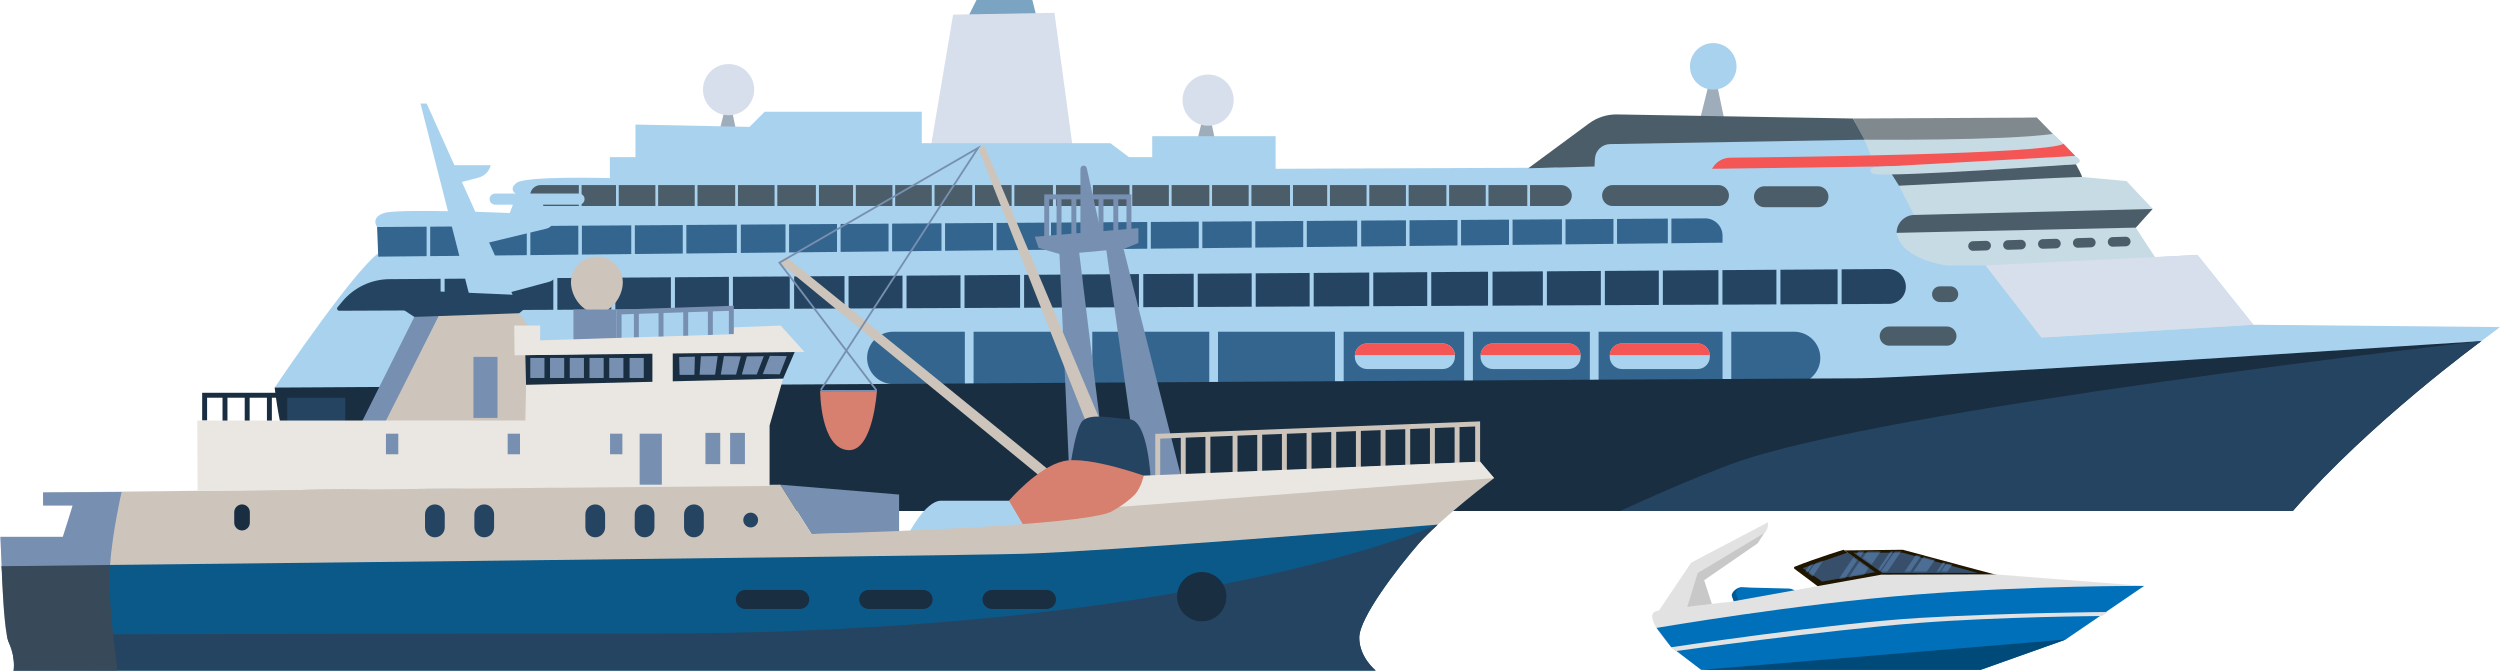 <?xml version="1.0" encoding="UTF-8"?>
<svg width="1728px" height="464px" viewBox="0 0 1728 464" version="1.1" xmlns="http://www.w3.org/2000/svg" xmlns:xlink="http://www.w3.org/1999/xlink">
    <!-- Generator: Sketch 55.2 (78181) - https://sketchapp.com -->
    <title>Group 2</title>
    <desc>Created with Sketch.</desc>
    <defs>
        <polyline id="path-1" points="33.895 0.446 85.595 14.194 20.042 14.194 0.064 0.446 33.895 0.446"></polyline>
        <polyline id="path-3" points="33.895 0.446 85.595 14.194 20.042 14.194 0.064 0.446 33.895 0.446"></polyline>
        <polyline id="path-5" points="33.895 0.446 85.595 14.194 20.042 14.194 0.064 0.446 33.895 0.446"></polyline>
        <polyline id="path-7" points="33.895 0.446 85.595 14.194 20.042 14.194 0.064 0.446 33.895 0.446"></polyline>
        <polyline id="path-9" points="33.895 0.446 85.595 14.194 20.042 14.194 0.064 0.446 33.895 0.446"></polyline>
        <polyline id="path-11" points="33.895 0.446 85.595 14.194 20.042 14.194 0.064 0.446 33.895 0.446"></polyline>
        <polyline id="path-13" points="33.895 0.446 85.595 14.194 20.042 14.194 0.064 0.446 33.895 0.446"></polyline>
        <polyline id="path-15" points="33.895 0.446 85.595 14.194 20.042 14.194 0.064 0.446 33.895 0.446"></polyline>
        <polyline id="path-17" points="31.613 0.135 0.681 10.774 13.307 20.08 50.78 13.573 31.613 0.135"></polyline>
        <polyline id="path-19" points="31.613 0.135 0.681 10.774 13.307 20.08 50.78 13.573 31.613 0.135"></polyline>
        <polyline id="path-21" points="31.613 0.135 0.681 10.774 13.307 20.08 50.78 13.573 31.613 0.135"></polyline>
        <polyline id="path-23" points="31.613 0.135 0.681 10.774 13.307 20.08 50.78 13.573 31.613 0.135"></polyline>
    </defs>
    <g id="Page-1" stroke="none" stroke-width="1" fill="none" fill-rule="evenodd">
        <g id="Group-2" transform="translate(-1, 0)">
            <g id="boat24-(1)" transform="translate(190, 0)" fill-rule="nonzero">
                <g id="Group-2" transform="translate(769.52, 177.013) scale(-1, 1) translate(-769.52, -177.013) translate(0.02, 0.013)">
                    <polyline id="Fill-185" fill="#7AA4C1" points="1011.24 12.872 1014.46 0 1053.07 0 1059.51 12.872 1011.24 12.872"></polyline>
                    <polyline id="Fill-186" fill="#D7DFEC" points="999.17 8.849 986.3 103.779 1084.9 103.016 1069.22 10.098 999.17 8.849"></polyline>
                    <polyline id="Fill-187" fill="#9FADBA" points="543.83 45.856 535.79 84.471 553.49 84.471 543.83 45.856"></polyline>
                    <polyline id="Fill-188" fill="#9FADBA" points="893.78 69.99 885.74 108.606 903.44 108.606 893.78 69.99"></polyline>
                    <polyline id="Fill-189" fill="#9FADBA" points="1224.43 65.163 1216.38 103.779 1234.08 103.779 1224.43 65.163"></polyline>
                    <path d="M0,226.06 L12.87,235.714 L252.69,253.896 L458.56,269.503 L1528.52,275.938 L1538.18,267.893 C1538.18,267.893 1475.43,174.573 1462.56,172.964 L1467.38,156.874 C1467.38,156.874 1472.21,150.439 1462.56,147.221 C1452.9,144.003 1375.67,147.221 1375.67,147.221 L1370.84,134.349 C1370.84,134.349 1377.28,131.131 1370.84,126.304 C1364.41,121.477 1306.48,123.086 1306.48,123.086 L1306.48,108.606 L1288.79,108.606 L1288.79,86.08 L1209.95,87.689 L1199.49,77.231 L1090.88,77.231 L1090.88,98.952 L960.56,98.952 L947.69,108.606 L931.6,108.606 L931.6,94.125 L846.32,94.125 L846.32,116.65 L651.98,115.888 L621.41,90.145 L320.19,81.253 L293.64,107.801 L293.58,119.911 L284.74,124.335 C278.7,125.139 277.5,125.944 271.86,125.5 L259.05,125.5 L240.14,144.405 L251.1,145.674 L252.7,157.664 L238.48,177.833 L209.17,176.182 L170.55,224.451 L0,226.06" id="Fill-190" fill="#A8D2EE"></path>
                    <path d="M508.44,143.198 L471.43,143.198 C467.45,143.198 464.19,139.94 464.19,135.958 C464.19,131.975 467.45,128.717 471.43,128.717 L508.44,128.717 C512.42,128.717 515.68,131.975 515.68,135.958 C515.68,139.94 512.42,143.198 508.44,143.198" id="Fill-191" fill="#4C5D6A"></path>
                    <path d="M320.19,81.253 L296.4,108.648 L289.16,122.324 L258.19,125.139 L240.14,144.405 L251.75,157.319 L238.48,177.833 L170.55,224.451 L316.97,233.3 L355.58,183.423 L382.88,183.423 C382.88,183.423 414.26,179.442 417.07,160.939 L405.01,148.568 L415.46,128.358 L419.89,118.704 L433.36,110.86 L439.25,96.538 L320.19,81.253" id="Fill-192" fill="#C7DBE5"></path>
                    <path d="M613.42,142.394 L540.21,142.394 C536.23,142.394 532.97,139.135 532.97,135.153 C532.97,131.171 536.23,127.913 540.21,127.913 L613.42,127.913 C617.4,127.913 620.66,131.171 620.66,135.153 C620.66,139.135 617.4,142.394 613.42,142.394" id="Fill-193" fill="#4C5D6A"></path>
                    <path d="M1354.35,142.394 L648.82,142.394 C644.84,142.394 641.58,139.135 641.58,135.153 C641.58,131.172 644.84,127.913 648.82,127.913 L1354.35,127.913 C1358.33,127.913 1361.59,131.172 1361.59,135.153 C1361.59,139.135 1358.33,142.394 1354.35,142.394" id="Fill-194" fill="#4C5D6A"></path>
                    <path d="M549.5,150.92 L1467.38,156.874 L1466.58,177.389 L537.4,167.735 L537.4,162.939 C537.4,156.27 542.83,150.876 549.5,150.92" id="Fill-195" fill="#33658E"></path>
                    <path d="M1458.82,192.942 L423.09,185.919 C416.26,185.874 410.69,191.403 410.69,198.238 C410.69,204.726 415.94,209.994 422.42,210.023 L1493.52,214.783 C1494.8,214.789 1495.5,213.299 1494.68,212.318 L1491.34,208.307 C1483.29,198.648 1471.39,193.027 1458.82,192.942" id="Fill-196" fill="#254461"></path>
                    <path d="M1110.59,265.48 L487.92,265.48 C477.97,265.48 469.82,257.335 469.82,247.379 C469.82,237.424 477.97,229.278 487.92,229.278 L1110.59,229.278 C1120.55,229.278 1128.69,237.424 1128.69,247.379 C1128.69,257.335 1120.55,265.48 1110.59,265.48" id="Fill-197" fill="#33658E"></path>
                    <polygon id="Fill-198" fill="#A8D2EE" points="531.36 265.48 537.4 265.48 537.4 222.038 531.36 222.038"></polygon>
                    <polygon id="Fill-199" fill="#A8D2EE" points="623.07 265.48 629.11 265.48 629.11 222.038 623.07 222.038"></polygon>
                    <polygon id="Fill-200" fill="#A8D2EE" points="709.96 265.48 715.99 265.48 715.99 222.038 709.96 222.038"></polygon>
                    <polygon id="Fill-201" fill="#A8D2EE" points="799.26 265.48 805.29 265.48 805.29 222.038 799.26 222.038"></polygon>
                    <polygon id="Fill-202" fill="#A8D2EE" points="886.14 265.48 892.18 265.48 892.18 222.038 886.14 222.038"></polygon>
                    <polygon id="Fill-203" fill="#A8D2EE" points="973.03 265.48 979.06 265.48 979.06 222.038 973.03 222.038"></polygon>
                    <polygon id="Fill-204" fill="#A8D2EE" points="1055.08 265.48 1061.12 265.48 1061.12 222.038 1055.08 222.038"></polygon>
                    <polygon id="Fill-205" fill="#A8D2EE" points="455.09 215.704 457.87 215.704 457.87 183.731 455.09 183.731"></polygon>
                    <polygon id="Fill-206" fill="#A8D2EE" points="497.39 215.704 500.17 215.704 500.17 183.731 497.39 183.731"></polygon>
                    <polygon id="Fill-207" fill="#A8D2EE" points="537.47 215.704 540.25 215.704 540.25 183.731 537.47 183.731"></polygon>
                    <polygon id="Fill-208" fill="#A8D2EE" points="578.66 215.704 581.44 215.704 581.44 183.731 578.66 183.731"></polygon>
                    <polygon id="Fill-209" fill="#A8D2EE" points="618.74 215.704 621.52 215.704 621.52 183.731 618.74 183.731"></polygon>
                    <polygon id="Fill-210" fill="#A8D2EE" points="658.81 215.704 661.6 215.704 661.6 183.731 658.81 183.731"></polygon>
                    <polygon id="Fill-211" fill="#A8D2EE" points="696.66 218.862 699.45 218.862 699.45 175.42 696.66 175.42"></polygon>
                    <polygon id="Fill-212" fill="#A8D2EE" points="696.43 215.704 699.21 215.704 699.21 183.731 696.43 183.731"></polygon>
                    <polygon id="Fill-213" fill="#A8D2EE" points="738.74 215.704 741.52 215.704 741.52 183.731 738.74 183.731"></polygon>
                    <polygon id="Fill-214" fill="#A8D2EE" points="778.81 215.704 781.6 215.704 781.6 183.731 778.81 183.731"></polygon>
                    <polygon id="Fill-215" fill="#A8D2EE" points="820 215.704 822.79 215.704 822.79 183.731 820 183.731"></polygon>
                    <polygon id="Fill-216" fill="#A8D2EE" points="860.08 215.704 862.86 215.704 862.86 183.731 860.08 183.731"></polygon>
                    <polygon id="Fill-217" fill="#A8D2EE" points="900.16 215.704 902.94 215.704 902.94 183.731 900.16 183.731"></polygon>
                    <polygon id="Fill-218" fill="#A8D2EE" points="938.01 218.862 940.79 218.862 940.79 175.42 938.01 175.42"></polygon>
                    <polygon id="Fill-219" fill="#A8D2EE" points="937.78 215.704 940.56 215.704 940.56 183.731 937.78 183.731"></polygon>
                    <polygon id="Fill-220" fill="#A8D2EE" points="980.08 215.704 982.86 215.704 982.86 183.731 980.08 183.731"></polygon>
                    <polygon id="Fill-221" fill="#A8D2EE" points="1020.16 215.704 1022.94 215.704 1022.94 183.731 1020.16 183.731"></polygon>
                    <polygon id="Fill-222" fill="#A8D2EE" points="1061.35 215.704 1064.13 215.704 1064.13 183.731 1061.35 183.731"></polygon>
                    <polygon id="Fill-223" fill="#A8D2EE" points="1101.43 215.704 1104.21 215.704 1104.21 183.731 1101.43 183.731"></polygon>
                    <polygon id="Fill-224" fill="#A8D2EE" points="1141.5 215.704 1144.29 215.704 1144.29 183.731 1141.5 183.731"></polygon>
                    <polygon id="Fill-225" fill="#A8D2EE" points="1179.36 218.862 1182.14 218.862 1182.14 175.42 1179.36 175.42"></polygon>
                    <polygon id="Fill-226" fill="#A8D2EE" points="1179.12 215.704 1181.91 215.704 1181.91 183.731 1179.12 183.731"></polygon>
                    <polygon id="Fill-227" fill="#A8D2EE" points="1221.43 215.704 1224.21 215.704 1224.21 183.731 1221.43 183.731"></polygon>
                    <polygon id="Fill-228" fill="#A8D2EE" points="1261.5 215.704 1264.29 215.704 1264.29 183.731 1261.5 183.731"></polygon>
                    <polygon id="Fill-229" fill="#A8D2EE" points="1302.69 215.704 1305.48 215.704 1305.48 183.731 1302.69 183.731"></polygon>
                    <polygon id="Fill-230" fill="#A8D2EE" points="1342.77 215.704 1345.56 215.704 1345.56 183.731 1342.77 183.731"></polygon>
                    <polygon id="Fill-231" fill="#A8D2EE" points="1382.85 215.704 1385.63 215.704 1385.63 183.731 1382.85 183.731"></polygon>
                    <polygon id="Fill-232" fill="#A8D2EE" points="1420.7 215.704 1423.48 215.704 1423.48 183.731 1420.7 183.731"></polygon>
                    <polygon id="Fill-233" fill="#A8D2EE" points="572.74 179.04 575.21 179.04 575.21 146.459 572.74 146.459"></polygon>
                    <polygon id="Fill-234" fill="#A8D2EE" points="610.33 179.04 612.8 179.04 612.8 146.459 610.33 146.459"></polygon>
                    <polygon id="Fill-235" fill="#A8D2EE" points="645.94 179.04 648.41 179.04 648.41 146.459 645.94 146.459"></polygon>
                    <polygon id="Fill-236" fill="#A8D2EE" points="682.53 179.04 685.01 179.04 685.01 146.459 682.53 146.459"></polygon>
                    <polygon id="Fill-237" fill="#A8D2EE" points="718.14 179.04 720.61 179.04 720.61 146.459 718.14 146.459"></polygon>
                    <polygon id="Fill-238" fill="#A8D2EE" points="753.75 179.04 756.22 179.04 756.22 146.459 753.75 146.459"></polygon>
                    <polygon id="Fill-239" fill="#A8D2EE" points="787.38 179.04 789.85 179.04 789.85 146.459 787.38 146.459"></polygon>
                    <polygon id="Fill-240" fill="#A8D2EE" points="787.17 179.04 789.64 179.04 789.64 146.459 787.17 146.459"></polygon>
                    <polygon id="Fill-241" fill="#A8D2EE" points="824.76 179.04 827.23 179.04 827.23 146.459 824.76 146.459"></polygon>
                    <polygon id="Fill-242" fill="#A8D2EE" points="860.36 179.04 862.84 179.04 862.84 146.459 860.36 146.459"></polygon>
                    <polygon id="Fill-243" fill="#A8D2EE" points="896.96 179.04 899.44 179.04 899.44 146.459 896.96 146.459"></polygon>
                    <polygon id="Fill-244" fill="#A8D2EE" points="932.57 179.04 935.04 179.04 935.04 146.459 932.57 146.459"></polygon>
                    <polygon id="Fill-245" fill="#A8D2EE" points="968.18 179.04 970.65 179.04 970.65 146.459 968.18 146.459"></polygon>
                    <polygon id="Fill-246" fill="#A8D2EE" points="1001.81 179.04 1004.28 179.04 1004.28 146.459 1001.81 146.459"></polygon>
                    <polygon id="Fill-247" fill="#A8D2EE" points="1001.6 179.04 1004.07 179.04 1004.07 146.459 1001.6 146.459"></polygon>
                    <polygon id="Fill-248" fill="#A8D2EE" points="1039.19 179.04 1041.66 179.04 1041.66 146.459 1039.19 146.459"></polygon>
                    <polygon id="Fill-249" fill="#A8D2EE" points="1074.79 179.04 1077.27 179.04 1077.27 146.459 1074.79 146.459"></polygon>
                    <polygon id="Fill-250" fill="#A8D2EE" points="1111.39 179.04 1113.86 179.04 1113.86 146.459 1111.39 146.459"></polygon>
                    <polygon id="Fill-251" fill="#A8D2EE" points="1147 179.04 1149.47 179.04 1149.47 146.459 1147 146.459"></polygon>
                    <polygon id="Fill-252" fill="#A8D2EE" points="1182.61 179.04 1185.08 179.04 1185.08 146.459 1182.61 146.459"></polygon>
                    <polygon id="Fill-253" fill="#A8D2EE" points="1216.24 179.04 1218.71 179.04 1218.71 146.459 1216.24 146.459"></polygon>
                    <polygon id="Fill-254" fill="#A8D2EE" points="1216.03 179.04 1218.5 179.04 1218.5 146.459 1216.03 146.459"></polygon>
                    <polygon id="Fill-255" fill="#A8D2EE" points="1253.61 179.04 1256.09 179.04 1256.09 146.459 1253.61 146.459"></polygon>
                    <polygon id="Fill-256" fill="#A8D2EE" points="1289.22 179.04 1291.7 179.04 1291.7 146.459 1289.22 146.459"></polygon>
                    <polygon id="Fill-257" fill="#A8D2EE" points="1325.82 179.04 1328.29 179.04 1328.29 146.459 1325.82 146.459"></polygon>
                    <polygon id="Fill-258" fill="#A8D2EE" points="1361.43 179.04 1363.9 179.04 1363.9 146.459 1361.43 146.459"></polygon>
                    <polygon id="Fill-259" fill="#A8D2EE" points="1397.04 179.04 1399.51 179.04 1399.51 146.459 1397.04 146.459"></polygon>
                    <polygon id="Fill-260" fill="#A8D2EE" points="1430.67 179.04 1433.14 179.04 1433.14 146.459 1430.67 146.459"></polygon>
                    <polygon id="Fill-261" fill="#A8D2EE" points="670.47 146.459 672.36 146.459 672.36 121.117 670.47 121.117"></polygon>
                    <polygon id="Fill-262" fill="#A8D2EE" points="699.19 146.459 701.08 146.459 701.08 121.117 699.19 121.117"></polygon>
                    <polygon id="Fill-263" fill="#A8D2EE" points="726.4 146.459 728.28 146.459 728.28 121.117 726.4 121.117"></polygon>
                    <polygon id="Fill-264" fill="#A8D2EE" points="754.36 146.459 756.25 146.459 756.25 121.117 754.36 121.117"></polygon>
                    <polygon id="Fill-265" fill="#A8D2EE" points="781.57 146.459 783.46 146.459 783.46 121.117 781.57 121.117"></polygon>
                    <polygon id="Fill-266" fill="#A8D2EE" points="808.78 146.459 810.67 146.459 810.67 121.117 808.78 121.117"></polygon>
                    <polygon id="Fill-267" fill="#A8D2EE" points="834.48 146.459 836.37 146.459 836.37 121.117 834.48 121.117"></polygon>
                    <polygon id="Fill-268" fill="#A8D2EE" points="834.32 146.459 836.21 146.459 836.21 121.117 834.32 121.117"></polygon>
                    <polygon id="Fill-269" fill="#A8D2EE" points="863.04 146.459 864.93 146.459 864.93 121.117 863.04 121.117"></polygon>
                    <polygon id="Fill-270" fill="#A8D2EE" points="890.25 146.459 892.14 146.459 892.14 121.117 890.25 121.117"></polygon>
                    <polygon id="Fill-271" fill="#A8D2EE" points="918.21 146.459 920.1 146.459 920.1 121.117 918.21 121.117"></polygon>
                    <polygon id="Fill-272" fill="#A8D2EE" points="945.42 146.459 947.31 146.459 947.31 121.117 945.42 121.117"></polygon>
                    <polygon id="Fill-273" fill="#A8D2EE" points="972.63 146.459 974.52 146.459 974.52 121.117 972.63 121.117"></polygon>
                    <polygon id="Fill-274" fill="#A8D2EE" points="998.33 146.459 1000.22 146.459 1000.22 121.117 998.33 121.117"></polygon>
                    <polygon id="Fill-275" fill="#A8D2EE" points="998.17 146.459 1000.06 146.459 1000.06 121.117 998.17 121.117"></polygon>
                    <polygon id="Fill-276" fill="#A8D2EE" points="1026.89 146.459 1028.78 146.459 1028.78 121.117 1026.89 121.117"></polygon>
                    <polygon id="Fill-277" fill="#A8D2EE" points="1054.1 146.459 1055.99 146.459 1055.99 121.117 1054.1 121.117"></polygon>
                    <polygon id="Fill-278" fill="#A8D2EE" points="1082.07 146.459 1083.96 146.459 1083.96 121.117 1082.07 121.117"></polygon>
                    <polygon id="Fill-279" fill="#A8D2EE" points="1109.28 146.459 1111.17 146.459 1111.17 121.117 1109.28 121.117"></polygon>
                    <polygon id="Fill-280" fill="#A8D2EE" points="1136.49 146.459 1138.38 146.459 1138.38 121.117 1136.49 121.117"></polygon>
                    <polygon id="Fill-281" fill="#A8D2EE" points="1162.18 146.459 1164.07 146.459 1164.07 121.117 1162.18 121.117"></polygon>
                    <polygon id="Fill-282" fill="#A8D2EE" points="1162.03 146.459 1163.92 146.459 1163.92 121.117 1162.03 121.117"></polygon>
                    <polygon id="Fill-283" fill="#A8D2EE" points="1190.75 146.459 1192.64 146.459 1192.64 121.117 1190.75 121.117"></polygon>
                    <polygon id="Fill-284" fill="#A8D2EE" points="1217.96 146.459 1219.85 146.459 1219.85 121.117 1217.96 121.117"></polygon>
                    <polygon id="Fill-285" fill="#A8D2EE" points="1245.92 146.459 1247.81 146.459 1247.81 121.117 1245.92 121.117"></polygon>
                    <polygon id="Fill-286" fill="#A8D2EE" points="1273.13 146.459 1275.02 146.459 1275.02 121.117 1273.13 121.117"></polygon>
                    <polygon id="Fill-287" fill="#A8D2EE" points="1300.34 146.459 1302.23 146.459 1302.23 121.117 1300.34 121.117"></polygon>
                    <polygon id="Fill-288" fill="#A8D2EE" points="1326.04 146.459 1327.93 146.459 1327.93 123.692 1326.04 123.692"></polygon>
                    <path d="M1419.38,240.065 L1360.95,240.065 C1357.99,240.065 1355.56,237.638 1355.56,234.672 C1355.56,231.705 1357.99,229.278 1360.95,229.278 L1419.38,229.278 C1422.35,229.278 1424.78,231.705 1424.78,234.672 C1424.78,237.638 1422.35,240.065 1419.38,240.065" id="Fill-289" fill="#33658E"></path>
                    <polyline id="Fill-290" fill="#C7DBE5" points="439.25 96.538 433.36 110.86 336.22 108.447 300.62 103.016 301.63 99.396 309.27 92.558 358.55 90.345 439.25 96.538"></polyline>
                    <path d="M1448.6,252.651 L1358.7,252.651 C1356.97,252.651 1355.56,251.235 1355.56,249.505 C1355.56,247.774 1356.97,246.358 1358.7,246.358 L1448.6,246.358 C1450.33,246.358 1451.75,247.774 1451.75,249.505 C1451.75,251.235 1450.33,252.651 1448.6,252.651" id="Fill-291" fill="#AAB1CC"></path>
                    <path d="M1303.79,252.651 L1213.9,252.651 C1212.17,252.651 1210.75,251.235 1210.75,249.505 C1210.75,247.774 1212.17,246.358 1213.9,246.358 L1303.79,246.358 C1305.52,246.358 1306.94,247.774 1306.94,249.505 C1306.94,251.235 1305.52,252.651 1303.79,252.651" id="Fill-292" fill="#33658E"></path>
                    <path d="M422.15,238.932 L382.33,238.932 C378.68,238.932 375.7,235.945 375.7,232.295 C375.7,228.644 378.68,225.658 382.33,225.658 L422.15,225.658 C425.81,225.658 428.79,228.644 428.79,232.295 C428.79,235.945 425.81,238.932 422.15,238.932" id="Fill-293" fill="#4C5D6A"></path>
                    <path d="M387.16,208.764 L379.92,208.764 C376.93,208.764 374.49,206.32 374.49,203.334 C374.49,200.346 376.93,197.903 379.92,197.903 L387.16,197.903 C390.15,197.903 392.59,200.346 392.59,203.334 C392.59,206.32 390.15,208.764 387.16,208.764" id="Fill-294" fill="#4C5D6A"></path>
                    <path d="M544.64,116.65 L544.26,116.015 C541.72,111.698 537.11,109.028 532.1,108.98 C491.89,108.6 314.46,106.526 301.63,99.396 L293.64,107.801 C293.64,107.801 338.65,112.692 374.84,113.877 C413,115.126 544.64,116.65 544.64,116.65" id="Fill-295" fill="#F45656"></path>
                    <path d="M309.27,92.558 L320.19,81.253 L447.24,81.899 L439.25,96.538 C439.25,96.538 343.06,97.385 309.27,92.558" id="Fill-296" fill="#7F898E"></path>
                    <path d="M629.71,85.302 L671.69,116.29 L625.89,115.084 L625.61,109.69 C625.31,104.095 620.74,99.681 615.14,99.584 L439.25,96.538 L447.24,81.899 L610.2,79.075 C617.21,78.95 624.07,81.138 629.71,85.302" id="Fill-297" fill="#4C5D6A"></path>
                    <path d="M143.2,353.169 L1507.61,353.169 C1507.61,353.169 1530.13,335.47 1538.18,267.893 C1538.18,267.893 482.69,261.458 442.47,261.458 C402.24,261.458 12.87,235.714 12.87,235.714 C12.87,235.714 90.1,292.028 143.2,353.169" id="Fill-298" fill="#192E41"></path>
                    <path d="M606.94,255.064 L554.63,255.064 C549.99,255.064 546.19,251.267 546.19,246.627 L546.19,245.802 C546.19,241.162 549.99,237.365 554.63,237.365 L606.94,237.365 C611.58,237.365 615.38,241.162 615.38,245.802 L615.38,246.627 C615.38,251.267 611.58,255.064 606.94,255.064" id="Fill-299" fill="#A8D2EE"></path>
                    <path d="M615.34,245.41 C615.13,240.953 611.45,237.365 606.94,237.365 L554.63,237.365 C550.12,237.365 546.44,240.954 546.23,245.41 L615.34,245.41" id="Fill-300" fill="#F45656"></path>
                    <path d="M696.24,255.064 L643.93,255.064 C639.29,255.064 635.49,251.267 635.49,246.627 L635.49,245.802 C635.49,241.162 639.29,237.365 643.93,237.365 L696.24,237.365 C700.88,237.365 704.68,241.162 704.68,245.802 L704.68,246.627 C704.68,251.267 700.88,255.064 696.24,255.064" id="Fill-301" fill="#A8D2EE"></path>
                    <path d="M704.64,245.41 C704.43,240.953 700.75,237.365 696.24,237.365 L643.93,237.365 C639.42,237.365 635.74,240.954 635.53,245.41 L704.64,245.41" id="Fill-302" fill="#F45656"></path>
                    <path d="M783.12,255.064 L730.81,255.064 C726.17,255.064 722.37,251.267 722.37,246.627 L722.37,245.802 C722.37,241.162 726.17,237.365 730.81,237.365 L783.12,237.365 C787.76,237.365 791.56,241.162 791.56,245.802 L791.56,246.627 C791.56,251.267 787.76,255.064 783.12,255.064" id="Fill-303" fill="#A8D2EE"></path>
                    <path d="M791.52,245.41 C791.31,240.953 787.63,237.365 783.12,237.365 L730.81,237.365 C726.31,237.365 722.62,240.954 722.41,245.41 L791.52,245.41" id="Fill-304" fill="#F45656"></path>
                    <path d="M527.74,45.856 C527.74,36.969 534.95,29.766 543.83,29.766 C552.72,29.766 559.92,36.969 559.92,45.856 C559.92,54.741 552.72,61.945 543.83,61.945 C534.95,61.945 527.74,54.741 527.74,45.856" id="Fill-305" fill="#A8D2EE"></path>
                    <path d="M240.14,144.405 L405.01,148.568 C411.72,148.737 417.07,154.226 417.07,160.939 L251.75,157.319 L240.14,144.405" id="Fill-306" fill="#4C5D6A"></path>
                    <polyline id="Fill-307" fill="#D7DFEC" points="170.55 224.451 316.97 233.3 355.58 183.423 209.17 176.182 170.55 224.451"></polyline>
                    <path d="M293.18,113.475 C293.18,113.475 287.95,122.726 289.16,122.324 C290.37,121.922 415.46,128.358 415.46,128.358 L421.5,118.704 L293.18,113.475" id="Fill-308" fill="#4C5D6A"></path>
                    <path d="M432.36,115.486 L293.64,107.801 C293.64,107.801 286.75,111.464 293.18,113.475 C293.18,113.475 416.27,122.324 433.16,120.313 C433.16,120.313 438.39,117.094 432.36,115.486" id="Fill-309" fill="#C7DBE5"></path>
                    <path d="M267.66,170.508 L258.62,170.242 C256.79,170.188 255.34,168.652 255.4,166.827 C255.45,165.003 256.99,163.554 258.81,163.608 L267.86,163.875 C269.68,163.928 271.13,165.466 271.08,167.29 C271.02,169.114 269.49,170.563 267.66,170.508" id="Fill-310" fill="#4C5D6A"></path>
                    <path d="M291.79,171.22 L282.74,170.954 C280.92,170.9 279.47,169.363 279.52,167.539 C279.57,165.714 281.11,164.265 282.94,164.32 L291.98,164.586 C293.81,164.64 295.26,166.176 295.2,168.001 C295.15,169.826 293.61,171.274 291.79,171.22" id="Fill-311" fill="#4C5D6A"></path>
                    <path d="M315.91,171.932 L306.86,171.665 C305.04,171.611 303.59,170.074 303.64,168.25 C303.7,166.425 305.24,164.977 307.06,165.031 L316.11,165.298 C317.93,165.351 319.38,166.888 319.33,168.713 C319.27,170.537 317.73,171.986 315.91,171.932" id="Fill-312" fill="#4C5D6A"></path>
                    <path d="M340.03,172.643 L330.99,172.377 C329.16,172.323 327.71,170.786 327.77,168.962 C327.82,167.137 329.36,165.688 331.18,165.742 L340.23,166.009 C342.05,166.063 343.5,167.6 343.45,169.424 C343.4,171.248 341.86,172.697 340.03,172.643" id="Fill-313" fill="#4C5D6A"></path>
                    <path d="M364.16,173.355 L355.11,173.088 C353.29,173.034 351.84,171.498 351.89,169.673 C351.95,167.848 353.48,166.4 355.31,166.454 L364.35,166.72 C366.18,166.774 367.63,168.311 367.57,170.135 C367.52,171.96 365.98,173.408 364.16,173.355" id="Fill-314" fill="#4C5D6A"></path>
                    <path d="M875.28,69.186 C875.28,59.411 883.2,51.487 892.98,51.487 C902.75,51.487 910.68,59.411 910.68,69.186 C910.68,78.96 902.75,86.884 892.98,86.884 C883.2,86.884 875.28,78.96 875.28,69.186" id="Fill-315" fill="#D7DFEC"></path>
                    <path d="M1206.73,61.945 C1206.73,52.171 1214.65,44.247 1224.43,44.247 C1234.2,44.247 1242.13,52.171 1242.13,61.945 C1242.13,71.72 1234.2,79.644 1224.43,79.644 C1214.65,79.644 1206.73,71.72 1206.73,61.945" id="Fill-316" fill="#D7DFEC"></path>
                    <path d="M531.67,320.86 C429.35,282.492 12.87,235.714 12.87,235.714 C12.87,235.714 90.1,292.028 143.2,353.169 L608.13,353.169 C584.81,342.412 559.18,331.176 531.67,320.86" id="Fill-317" fill="#254461"></path>
                </g>
            </g>
            <g id="boat23-(1)" transform="translate(0, 71)" fill-rule="nonzero">
                <g id="Group" transform="translate(517.208, 197.05) scale(-1, 1) translate(-517.208, -197.05) translate(0.708, 0.55)">
                    <polyline id="Fill-318" fill="#254461" points="794.072 219.98 794.072 202.07 834.142 202.07 834.142 222.54 794.072 219.98"></polyline>
                    <polygon id="Fill-319" fill="#192E41" points="781.708 221.68 785.119 221.68 785.119 202.5 781.708 202.5"></polygon>
                    <polygon id="Fill-320" fill="#192E41" points="875.492 221.68 878.902 221.68 878.902 202.5 875.492 202.5"></polygon>
                    <polygon id="Fill-321" fill="#192E41" points="860.152 221.68 863.562 221.68 863.562 202.5 860.152 202.5"></polygon>
                    <polygon id="Fill-322" fill="#192E41" points="844.802 221.68 848.212 221.68 848.212 202.5 844.802 202.5"></polygon>
                    <polyline id="Fill-323" fill="#192E41" points="892.972 219.13 889.562 219.13 889.562 203.35 767.64 203.35 767.64 199.94 892.972 199.94 892.972 219.13"></polyline>
                    <polyline id="Fill-324" fill="#A8D2EE" points="677.263 134.72 737.799 1.13686838e-13 742.062 1.13686838e-13 707.957 133.86 677.263 134.72"></polyline>
                    <path d="M649.98,80.15 C652.537,79.3 708.81,80.15 708.81,80.15 L699.432,97.2 L654.952,86.47 C652.035,85.76 649.98,83.15 649.98,80.15" id="Fill-325" fill="#A8D2EE"></path>
                    <path d="M693.463,42.63 L724.157,42.63 L718.188,55.42 L701.974,51.22 C697.779,50.13 694.514,46.84 693.463,42.63" id="Fill-326" fill="#A8D2EE"></path>
                    <polyline id="Fill-327" fill="#A8D2EE" points="657.653 68.21 655.095 81.85 675.558 81.85 670.442 67.36 657.653 68.21"></polyline>
                    <path d="M647.422,116.81 L689.2,116.81 L683.231,131.31 L653.283,123.27 C650.232,122.45 647.941,119.93 647.422,116.81" id="Fill-328" fill="#A8D2EE"></path>
                    <path d="M602.232,123.63 C602.232,113.74 610.249,105.73 620.138,105.73 C630.026,105.73 638.043,113.74 638.043,123.63 C638.043,133.52 630.026,144.66 620.138,144.66 C610.249,144.66 602.232,133.52 602.232,123.63" id="Fill-329" fill="#CDC5BB"></path>
                    <polyline id="Fill-330" fill="#778FB1" points="525.497 139.78 525.497 159.44 528.908 159.44 528.908 143.3 539.992 143.66 539.992 162 543.402 162 543.402 143.78 557.044 144.23 557.044 162 560.454 162 560.454 144.34 574.096 144.79 574.096 162 577.507 162 577.507 144.9 591.148 145.35 591.148 162 594.559 162 594.559 145.46 603.085 145.75 603.085 163.71 606.496 163.71 606.496 142.45 525.497 139.78"></polyline>
                    <polyline id="Fill-331" fill="#778FB1" points="411.246 296.71 411.246 270.28 493.382 263.46 471.782 297.57 411.246 296.71"></polyline>
                    <polyline id="Fill-332" fill="#778FB1" points="215.997 259.2 256.07 100.61 245.838 96.35 245.838 86.12 317.459 92.09 314.9 99.76 300.406 104.02 293.585 256.64 268.006 255.79 286.764 103.17 268.006 101.46 245.838 259.2 215.997 259.2"></polyline>
                    <path d="M281.549,44.65 L271.945,88 C271.662,89.27 272.544,90.51 273.842,90.67 L283.446,91.8 C284.759,91.95 285.911,90.92 285.911,89.6 L285.911,45.13 C285.911,43.91 284.923,42.92 283.705,42.92 C282.669,42.92 281.773,43.64 281.549,44.65" id="Fill-333" fill="#778FB1"></path>
                    <path d="M308.932,252.38 C311.49,249.82 489.687,105.73 489.687,105.73 L493.95,109.99 L314.048,257.49 L308.932,252.38" id="Fill-334" fill="#CDC5BB"></path>
                    <polyline id="Fill-335" fill="#CDC5BB" points="258.627 251.53 352.416 28.99 356.679 30.7 268.006 255.79 258.627 251.53"></polyline>
                    <path d="M237.312,260.05 C237.312,260.05 239.018,219.13 251.807,218.27 C264.596,217.42 278.238,214.01 284.206,219.13 C290.175,224.24 294.438,261.76 294.438,261.76 L237.312,260.05" id="Fill-336" fill="#254461"></path>
                    <path d="M324.279,293.3 C324.279,293.3 320.869,274.55 335.363,274.55 C349.857,274.55 371.173,274.55 382.257,274.55 C393.342,274.55 405.278,298.42 405.278,298.42 L324.279,293.3" id="Fill-337" fill="#A8D2EE"></path>
                    <path d="M237.201,258.95 C237.201,258.95 279.905,242.97 297.811,247.24 C315.715,251.5 335.326,274.52 335.326,274.52 L324.241,293.28 L276.495,289.02 L243.243,272.82 L237.201,258.95" id="Fill-338" fill="#D8806F"></path>
                    <polyline id="Fill-339" fill="#778FB1" points="250.669 62.81 250.669 88.39 254.08 88.39 254.08 66.22 259.765 66.22 259.765 88.96 263.176 88.96 263.176 66.22 269.997 66.22 269.997 88.96 273.407 88.96 273.407 66.22 288.754 66.22 288.754 92.37 292.165 92.37 292.165 66.22 298.985 66.22 298.985 92.37 302.396 92.37 302.396 66.22 307.512 66.22 307.512 92.94 310.922 92.94 310.922 62.81 250.669 62.81"></polyline>
                    <polyline id="Fill-340" fill="#CDC5BB" points="9.663 219.7 9.663 249.32 13.073 249.32 13.073 223.24 26.116 223.74 23.873 223.74 23.873 252.16 27.283 252.16 27.283 223.79 40.925 224.32 40.925 252.16 44.335 252.16 44.335 224.45 57.978 224.97 57.978 252.16 61.388 252.16 61.388 225.1 75.03 225.63 75.03 252.16 78.44 252.16 78.44 225.76 92.082 226.29 92.082 252.16 95.493 252.16 95.493 226.42 109.135 226.95 109.135 252.16 112.545 252.16 112.545 227.08 126.187 227.6 126.187 253.87 129.598 253.87 129.598 227.74 143.239 228.26 143.239 255.58 146.65 255.58 146.65 228.39 160.292 228.92 160.292 255.58 163.702 255.58 163.702 229.05 177.344 229.58 177.344 257.28 180.754 257.28 180.754 229.71 196.102 230.3 196.102 257.28 199.512 257.28 199.512 230.43 213.154 230.96 213.154 257.28 216.564 257.28 216.564 231.09 230.776 231.64 230.776 258.99 234.187 258.99 234.187 228.36 9.663 219.7"></polyline>
                    <polyline id="Fill-341" fill="#778FB1" points="783.84 222.54 746.325 147.51 728.42 144.95 768.493 225.95 783.84 222.54"></polyline>
                    <polyline id="Fill-342" fill="#CDC5BB" points="667.884 153.47 673.853 144.95 728.42 144.95 767.641 222.54 665.327 223.39 667.884 153.47"></polyline>
                    <path d="M0,258.91 C0,258.91 37.515,287.34 52.294,304.39 C67.073,321.44 93.22,355.54 93.22,369.19 C93.22,382.83 81.852,391.92 81.852,391.92 L1023.142,391.92 C1023.142,391.92 1022.002,381.69 1026.552,372.6 C1031.102,363.5 1032.042,300.23 1032.042,300.23 L988.472,300.09 L982.212,277.1 L1002.682,277.1 L1002.942,268.81 L493.382,263.46 L471.782,297.57 C471.782,297.57 281.044,292.64 263.743,281.65 C262.019,280.56 258.999,278.78 258.999,278.78 C258.999,278.78 254.933,278.4 253.581,277.27 C242.409,267.96 238.696,259.37 234.042,258.44 C228.357,257.3 9.663,247.55 9.663,247.55 L0,258.91" id="Fill-343" fill="#CDC5BB"></path>
                    <polyline id="Fill-344" fill="#EAE7E2" points="500.771 264.32 500.771 222.54 491.393 190.14 669.021 192.98 669.589 219.13 896.382 219.13 896.152 267.7 500.771 264.32"></polyline>
                    <polyline id="Fill-345" fill="#778FB1" points="606.496 163.63 606.496 142.39 636.337 142.39 636.337 164.56 606.496 163.63"></polyline>
                    <polyline id="Fill-346" fill="#254461" points="659.358 133.01 673.853 144.95 746.325 147.51 776.167 127.9 659.358 133.01"></polyline>
                    <path d="M426.594,198.66 L465.813,198.66 C465.813,198.66 465.813,238.74 446.204,239.59 C429.167,240.33 426.594,198.66 426.594,198.66" id="Fill-347" fill="#D8806F"></path>
                    <path d="M0,258.91 L9.663,247.55 L242.144,257.21 C242.144,257.21 243.849,265.17 247.828,269.71 C251.807,274.26 259.094,278.83 259.094,278.83 L0,258.91" id="Fill-348" fill="#EAE7E2"></path>
                    <path d="M553.065,299.84 L553.065,299.84 C549.313,299.84 546.244,296.77 546.244,293.02 L546.244,283.92 C546.244,280.17 549.313,277.1 553.065,277.1 C556.817,277.1 559.886,280.17 559.886,283.92 L559.886,293.02 C559.886,296.77 556.817,299.84 553.065,299.84" id="Fill-349" fill="#254461"></path>
                    <path d="M587.17,299.84 L587.17,299.84 C583.418,299.84 580.349,296.77 580.349,293.02 L580.349,283.92 C580.349,280.17 583.418,277.1 587.17,277.1 C590.921,277.1 593.991,280.17 593.991,283.92 L593.991,293.02 C593.991,296.77 590.921,299.84 587.17,299.84" id="Fill-350" fill="#254461"></path>
                    <path d="M621.274,299.84 L621.274,299.84 C617.523,299.84 614.454,296.77 614.454,293.02 L614.454,283.92 C614.454,280.17 617.523,277.1 621.274,277.1 C625.026,277.1 628.096,280.17 628.096,283.92 L628.096,293.02 C628.096,296.77 625.026,299.84 621.274,299.84" id="Fill-351" fill="#254461"></path>
                    <path d="M698.01,299.84 L698.01,299.84 C694.259,299.84 691.189,296.77 691.189,293.02 L691.189,283.92 C691.189,280.17 694.259,277.1 698.01,277.1 C701.762,277.1 704.831,280.17 704.831,283.92 L704.831,293.02 C704.831,296.77 701.762,299.84 698.01,299.84" id="Fill-352" fill="#254461"></path>
                    <path d="M732.115,299.84 L732.115,299.84 C728.363,299.84 725.294,296.77 725.294,293.02 L725.294,283.92 C725.294,280.17 728.363,277.1 732.115,277.1 C735.866,277.1 738.936,280.17 738.936,283.92 L738.936,293.02 C738.936,296.77 735.866,299.84 732.115,299.84" id="Fill-353" fill="#254461"></path>
                    <path d="M865.412,295.1 L865.412,295.1 C862.442,295.1 860.012,292.67 860.012,289.7 L860.012,282.5 C860.012,279.53 862.442,277.1 865.412,277.1 C868.382,277.1 870.812,279.53 870.812,282.5 L870.812,289.7 C870.812,292.67 868.382,295.1 865.412,295.1" id="Fill-354" fill="#192E41"></path>
                    <path d="M508.729,287.9 C508.729,285.08 511.02,282.79 513.845,282.79 C516.67,282.79 518.96,285.08 518.96,287.9 C518.96,290.73 516.67,293.02 513.845,293.02 C511.02,293.02 508.729,290.73 508.729,287.9" id="Fill-355" fill="#254461"></path>
                    <polygon id="Fill-356" fill="#778FB1" points="688.845 217.31 705.471 217.31 705.471 175.11 688.845 175.11"></polygon>
                    <polygon id="Fill-357" fill="#778FB1" points="517.823 249.25 528.055 249.25 528.055 227.65 517.823 227.65"></polygon>
                    <polygon id="Fill-358" fill="#778FB1" points="534.876 249.25 545.107 249.25 545.107 227.65 534.876 227.65"></polygon>
                    <polygon id="Fill-359" fill="#778FB1" points="575.233 263.46 590.58 263.46 590.58 228.22 575.233 228.22"></polygon>
                    <polygon id="Fill-360" fill="#778FB1" points="602.517 242.43 611.043 242.43 611.043 228.22 602.517 228.22"></polygon>
                    <polygon id="Fill-361" fill="#778FB1" points="673.284 242.43 681.811 242.43 681.811 228.22 673.284 228.22"></polygon>
                    <polygon id="Fill-362" fill="#778FB1" points="757.409 242.43 765.936 242.43 765.936 228.22 757.409 228.22"></polygon>
                    <path d="M628.664,66.08 L628.664,66.08 C628.664,68.2 630.382,69.92 632.501,69.92 L690.479,69.92 C692.598,69.92 694.315,68.2 694.315,66.08 C694.315,63.96 692.598,62.24 690.479,62.24 L632.501,62.24 C630.382,62.24 628.664,63.96 628.664,66.08" id="Fill-363" fill="#A8D2EE"></path>
                    <polyline id="Fill-364" fill="#192E41" points="669.103 194.44 669.589 173.94 482.866 170.53 491.393 190.14 669.103 194.44"></polyline>
                    <polyline id="Fill-365" fill="#778FB1" points="488.873 174.56 493.76 187.17 505.474 187.03 500.587 174.42 488.873 174.56"></polyline>
                    <polyline id="Fill-366" fill="#778FB1" points="504.755 174.66 509.642 187.26 519.936 187.3 516.472 174.78 504.755 174.66"></polyline>
                    <polyline id="Fill-367" fill="#778FB1" points="520.637 174.75 523.936 187.35 534.501 187.39 532.352 174.61 520.637 174.75"></polyline>
                    <polyline id="Fill-368" fill="#778FB1" points="536.632 174.6 538.429 187.44 549.155 187.48 548.234 174.71 536.632 174.6"></polyline>
                    <polyline id="Fill-369" fill="#778FB1" points="552.401 174.95 552.723 187.53 563.01 187.57 563.277 175.22 552.401 174.95"></polyline>
                    <polygon id="Fill-370" fill="#778FB1" points="587.738 189.71 597.543 189.71 597.543 175.86 587.738 175.86"></polygon>
                    <polygon id="Fill-371" fill="#778FB1" points="601.807 189.71 611.611 189.71 611.611 175.86 601.807 175.86"></polygon>
                    <polygon id="Fill-372" fill="#778FB1" points="615.448 189.71 625.253 189.71 625.253 175.86 615.448 175.86"></polygon>
                    <polygon id="Fill-373" fill="#778FB1" points="629.09 189.71 638.896 189.71 638.896 175.86 629.09 175.86"></polygon>
                    <polygon id="Fill-374" fill="#778FB1" points="642.732 189.71 652.537 189.71 652.537 175.86 642.732 175.86"></polygon>
                    <polygon id="Fill-375" fill="#778FB1" points="656.374 189.71 666.179 189.71 666.179 175.86 656.374 175.86"></polygon>
                    <polygon id="Fill-376" fill="#EAE7E2" points="567.702 192.48 581.77 192.48 581.77 172.02 567.702 172.02"></polygon>
                    <path d="M1031.632,319.83 L1031.102,319.74 C1031.102,319.74 384.815,312.91 325.132,311.21 C269.896,309.63 68.629,293.45 38.937,291.05 C44.118,295.78 48.833,300.39 52.294,304.39 C67.073,321.44 93.22,355.54 93.22,369.19 C93.22,382.83 81.851,391.92 81.851,391.92 L1023.142,391.92 C1023.142,391.92 1020.562,380.06 1025.112,370.97 C1027.942,365.3 1029.912,339.53 1031.632,319.83" id="Fill-377" fill="#0B5989"></path>
                    <path d="M479.914,336.22 L517.537,336.22 C521.159,336.22 524.122,339.18 524.122,342.8 C524.122,346.42 521.159,349.39 517.537,349.39 L479.914,349.39 C476.292,349.39 473.33,346.42 473.33,342.8 C473.33,339.18 476.292,336.22 479.914,336.22" id="Fill-378" fill="#192E41"></path>
                    <path d="M52.294,304.39 C67.073,321.44 93.22,355.54 93.22,369.19 C93.22,382.83 81.851,391.92 81.851,391.92 L1023.142,391.92 C1023.142,391.92 1022.002,381.69 1026.552,372.6 C1027.092,371.52 1027.582,369.66 1028.022,367.23 C1028.012,367.23 965.132,366.44 585.747,366.44 C206.332,366.44 38.937,291.05 38.937,291.05 C44.118,295.78 48.833,300.39 52.294,304.39" id="Fill-379" fill="#254461"></path>
                    <path d="M394.652,336.22 L432.275,336.22 C435.897,336.22 438.86,339.18 438.86,342.8 C438.86,346.42 435.897,349.39 432.275,349.39 L394.652,349.39 C391.031,349.39 388.068,346.42 388.068,342.8 C388.068,339.18 391.031,336.22 394.652,336.22" id="Fill-380" fill="#192E41"></path>
                    <path d="M309.39,336.22 L347.014,336.22 C350.635,336.22 353.598,339.18 353.598,342.8 C353.598,346.42 350.635,349.39 347.014,349.39 L309.39,349.39 C305.769,349.39 302.807,346.42 302.807,342.8 C302.807,339.18 305.769,336.22 309.39,336.22" id="Fill-381" fill="#192E41"></path>
                    <path d="M1023.082,386.9 C1023.152,385.34 1023.342,383.55 1023.692,381.59 C1023.252,383.53 1023.092,385.33 1023.082,386.9" id="Fill-382" fill="#0B5989"></path>
                    <path d="M1026.592,372.51 C1027.112,371.42 1027.592,369.61 1028.022,367.23 C1027.552,369.19 1027.072,370.94 1026.592,372.51" id="Fill-383" fill="#0B5989"></path>
                    <path d="M989.302,299.5 L982.482,277.9 L1002.942,277.9 L1002.942,268.81 L948.662,268.52 C948.662,268.52 955.002,295.82 956.682,319.49 C1002.472,319.99 1031.502,320.21 1031.502,320.21 L1032.502,299.5 L989.302,299.5" id="Fill-384" fill="#778FB1"></path>
                    <path d="M1023.692,381.59 C1023.852,380.87 1024.032,380.16 1024.282,379.42 C1024.962,377.38 1025.762,375.17 1026.592,372.51 C1026.572,372.53 1026.562,372.57 1026.552,372.6 C1025.042,375.62 1024.192,378.73 1023.692,381.59" id="Fill-385" fill="#778FB1"></path>
                    <path d="M1023.142,391.92 L951.392,391.92 C951.382,391.95 951.382,391.99 951.382,391.99 L1023.642,392.21 C1023.642,392.21 1023.072,390.06 1023.082,386.9 C1022.942,389.88 1023.142,391.92 1023.142,391.92" id="Fill-386" fill="#778FB1"></path>
                    <path d="M1031.632,319.83 L1028.972,319.81 C1028.972,319.81 1002.382,319.43 956.592,318.94 C956.732,320.94 956.852,322.92 956.922,324.85 C957.762,349.13 951.612,390.43 951.392,391.92 L1023.142,391.92 C1023.142,391.92 1022.942,389.88 1023.082,386.9 C1023.092,385.33 1023.252,383.53 1023.692,381.59 C1024.192,378.73 1025.042,375.62 1026.552,372.6 C1026.562,372.57 1026.572,372.53 1026.592,372.51 C1027.072,370.94 1027.552,369.19 1028.022,367.23 C1029.932,356.84 1031.032,335.86 1031.632,319.83" id="Fill-387" fill="#38495A"></path>
                    <path d="M358.667,32.58 L447.773,169.72 L493.002,110.18 L358.667,32.58 Z M427.882,198.02 L464.636,198.02 L447.691,171.95 L427.882,198.02 Z M464.096,199.3 L427.694,199.3 C426.713,199.3 426.157,198.18 426.75,197.4 L446.951,170.81 L354.689,28.81 L494.897,109.8 L494.459,110.38 L448.513,170.86 L465.413,196.87 C466.093,197.92 465.342,199.3 464.096,199.3 L464.096,199.3 Z" id="Fill-388" fill="#778FB1"></path>
                    <path d="M185.017,340.86 C185.017,331.44 192.651,323.81 202.069,323.81 C211.486,323.81 219.121,331.44 219.121,340.86 C219.121,350.28 211.486,357.91 202.069,357.91 C192.651,357.91 185.017,350.28 185.017,340.86" id="Fill-389" fill="#192E41"></path>
                    <polyline id="Fill-390" fill="#EAE7E2" points="476.662 171.69 493.098 153.47 525.353 154.71 525.497 159.44 659.358 163.71 659.358 153.47 677.263 153.47 677.002 174.02 476.662 171.69"></polyline>
                </g>
            </g>
            <g id="boat11-(1)" transform="translate(1143, 361)">
                <path d="M55.117,51.194 L57.502,58 L73.546,55.715 L98,52.015 C97.191,49.097 94.507,47.044 91.406,46.966 L61.235,45.001 C58.521,44.936 54.238,48.69 55.117,51.194" id="Fill-221" fill="#005994" fill-rule="nonzero"></path>
                <path d="M58.212,50.096 L60.595,57 L76.6,54.682 L101,50.93 C100.193,47.969 97.517,45.887 94.42,45.81 L61.992,45.001 C59.284,44.933 57.336,47.558 58.212,50.096" id="Fill-222" fill="#0070BA" fill-rule="nonzero"></path>
                <polyline id="Fill-223" fill="#C9C8C8" fill-rule="nonzero" points="79 5 72.886 14.568 35.917 40.039 41.456 57.169 14 62 28.522 31.719 79 5"></polyline>
                <path d="M158.482,38 L133,19.451 L172.822,19 C173.071,18.998 173.318,19.03 173.555,19.093 L223.686,32.563 L240,36.903 L158.482,38" id="Fill-224" fill="#201600" fill-rule="nonzero"></path>
                <path d="M115.462,45 L158,36.956 L132.258,19 C132.258,19 113.944,24.56 98.504,30.701 C97.881,30.949 97.834,31.811 98.37,32.213 L115.462,45" id="Fill-225" fill="#201600" fill-rule="nonzero"></path>
                <polyline id="Fill-226" fill="#374F6B" fill-rule="nonzero" points="173.017 21 225 35 159.088 35 139 21 173.017 21"></polyline>
                <polyline id="Fill-227" fill="#374F6B" fill-rule="nonzero" points="134.871 21 104 31.668 117.457 41 154 34.475 134.871 21"></polyline>
                <g id="Group-237" transform="translate(139, 20)">
                    <g id="Fill-228-Clipped">
                        <mask id="mask-2" fill="white">
                            <use xlink:href="#path-1"></use>
                        </mask>
                        <g id="path-1"></g>
                        <polyline id="Fill-228" fill="#4C6D94" fill-rule="nonzero" mask="url(#mask-2)" points="45.254 -0.216 30.421 21.386 34.353 21.386 49.185 -0.216 45.254 -0.216"></polyline>
                    </g>
                    <g id="Fill-230-Clipped">
                        <mask id="mask-4" fill="white">
                            <use xlink:href="#path-3"></use>
                        </mask>
                        <g id="path-1"></g>
                        <polyline id="Fill-230" fill="#4C6D94" fill-rule="nonzero" mask="url(#mask-4)" points="67.434 -0.216 52.602 21.386 54.606 21.386 69.438 -0.216 67.434 -0.216"></polyline>
                    </g>
                    <g id="Fill-231-Clipped">
                        <mask id="mask-6" fill="white">
                            <use xlink:href="#path-5"></use>
                        </mask>
                        <g id="path-1"></g>
                        <polyline id="Fill-231" fill="#4C6D94" fill-rule="nonzero" mask="url(#mask-6)" points="70.404 -0.216 55.574 21.386 60.005 21.386 74.835 -0.216 70.404 -0.216"></polyline>
                    </g>
                    <g id="Fill-232-Clipped">
                        <mask id="mask-8" fill="white">
                            <use xlink:href="#path-7"></use>
                        </mask>
                        <g id="path-1"></g>
                        <polyline id="Fill-232" fill="#4C6D94" fill-rule="nonzero" mask="url(#mask-8)" points="51.328 -0.216 36.5 21.386 45.797 21.386 60.627 -0.216 51.328 -0.216"></polyline>
                    </g>
                    <g id="Fill-233-Clipped">
                        <mask id="mask-10" fill="white">
                            <use xlink:href="#path-9"></use>
                        </mask>
                        <g id="path-1"></g>
                        <polyline id="Fill-233" fill="#4C6D94" fill-rule="nonzero" mask="url(#mask-10)" points="4.142 -0.748 -10.688 20.856 -6.756 20.856 8.074 -0.748 4.142 -0.748"></polyline>
                    </g>
                    <g id="Fill-234-Clipped">
                        <mask id="mask-12" fill="white">
                            <use xlink:href="#path-11"></use>
                        </mask>
                        <g id="path-1"></g>
                        <polyline id="Fill-234" fill="#4C6D94" fill-rule="nonzero" mask="url(#mask-12)" points="26.323 -0.748 11.493 20.856 13.497 20.856 28.327 -0.748 26.323 -0.748"></polyline>
                    </g>
                    <g id="Fill-235-Clipped">
                        <mask id="mask-14" fill="white">
                            <use xlink:href="#path-13"></use>
                        </mask>
                        <g id="path-1"></g>
                        <polyline id="Fill-235" fill="#4C6D94" fill-rule="nonzero" mask="url(#mask-14)" points="29.295 -0.748 14.463 20.856 18.893 20.856 33.724 -0.748 29.295 -0.748"></polyline>
                    </g>
                    <g id="Fill-236-Clipped">
                        <mask id="mask-16" fill="white">
                            <use xlink:href="#path-15"></use>
                        </mask>
                        <g id="path-1"></g>
                        <polyline id="Fill-236" fill="#4C6D94" fill-rule="nonzero" mask="url(#mask-16)" points="10.221 -0.748 -4.611 20.856 4.686 20.856 19.516 -0.748 10.221 -0.748"></polyline>
                    </g>
                </g>
                <g id="Group-243" transform="translate(103, 21)">
                    <g id="Fill-238-Clipped">
                        <mask id="mask-18" fill="white">
                            <use xlink:href="#path-17"></use>
                        </mask>
                        <g id="path-3"></g>
                        <polyline id="Fill-238" fill="#4C6D94" fill-rule="nonzero" mask="url(#mask-18)" points="39.452 -1.768 24.504 20.413 28.467 20.413 43.414 -1.768 39.452 -1.768"></polyline>
                    </g>
                    <g id="Fill-240-Clipped">
                        <mask id="mask-20" fill="white">
                            <use xlink:href="#path-19"></use>
                        </mask>
                        <g id="path-3"></g>
                        <polyline id="Fill-240" fill="#4C6D94" fill-rule="nonzero" mask="url(#mask-20)" points="45.578 -1.768 30.629 20.413 40 20.413 54.947 -1.768 45.578 -1.768"></polyline>
                    </g>
                    <g id="Fill-241-Clipped">
                        <mask id="mask-22" fill="white">
                            <use xlink:href="#path-21"></use>
                        </mask>
                        <g id="path-3"></g>
                        <polyline id="Fill-241" fill="#4C6D94" fill-rule="nonzero" mask="url(#mask-22)" points="8.085 5.173 -6.865 27.351 -4.843 27.351 10.107 5.173 8.085 5.173"></polyline>
                    </g>
                    <g id="Fill-242-Clipped">
                        <mask id="mask-24" fill="white">
                            <use xlink:href="#path-23"></use>
                        </mask>
                        <g id="path-3"></g>
                        <polyline id="Fill-242" fill="#4C6D94" fill-rule="nonzero" mask="url(#mask-24)" points="11.078 5.173 -3.869 27.351 0.596 27.351 15.544 5.173 11.078 5.173"></polyline>
                    </g>
                </g>
                <path d="M53,55 C53,55 16.033,59.235 3.802,61.177 C-8.431,63.119 12.77,86 12.77,86 L53,55" id="Fill-244" fill="#E2E2E2" fill-rule="nonzero"></path>
                <polyline id="Fill-245" fill="#E2E2E2" fill-rule="nonzero" points="340 44.014 236.939 36 158.402 36.205 53.177 55.123 20 70 340 44.014"></polyline>
                <path d="M3,73 C3,73 99.769,56.4 182.237,49.956 C264.702,43.512 340,44.009 340,44.009 L285.5,81.181 L226.698,102 L33.795,102 L12.999,86.137 L3,73" id="Fill-246" fill="#0070BA" fill-rule="nonzero"></path>
                <polyline id="Fill-247" fill="#004A7A" fill-rule="nonzero" points="286 81 34 102 227.129 102 286 81"></polyline>
                <path d="M13,86.389 C13,86.389 124.362,69.673 184.409,66.126 C244.458,62.581 315,62 315,62 L310.854,64.785 C310.854,64.785 238.998,65.294 183.729,69.616 C118.193,74.741 16.475,89 16.475,89 L13,86.389" id="Fill-248" fill="#E2E2E2" fill-rule="nonzero"></path>
                <path d="M80,0 L26.934,27.901 L4,62 L23.971,59.317 L31.486,35.025 L76.339,8.139 C78.61,6.778 80,4.319 80,1.663 L80,0" id="Fill-249" fill="#E2E2E2" fill-rule="nonzero"></path>
            </g>
        </g>
    </g>
</svg>